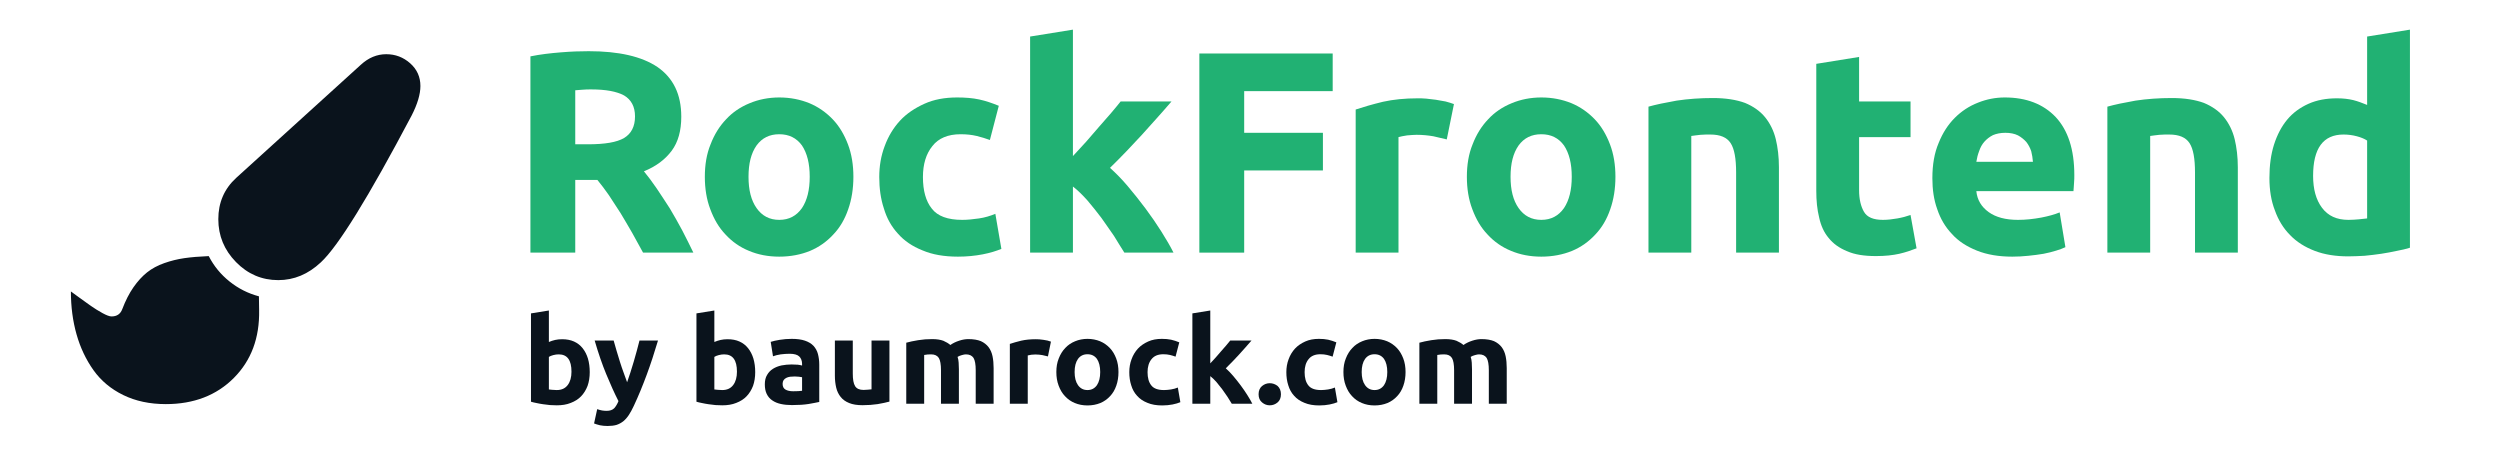 <?xml version="1.0" encoding="UTF-8" standalone="no"?>
<!DOCTYPE svg PUBLIC "-//W3C//DTD SVG 1.1//EN" "http://www.w3.org/Graphics/SVG/1.1/DTD/svg11.dtd">
<svg width="100%" height="100%" viewBox="0 0 551 101" version="1.1" xmlns="http://www.w3.org/2000/svg" xmlns:xlink="http://www.w3.org/1999/xlink" xml:space="preserve" xmlns:serif="http://www.serif.com/" style="fill-rule:evenodd;clip-rule:evenodd;stroke-linejoin:round;stroke-miterlimit:2;">
    <g transform="matrix(1.033,0,0,1.033,-64.928,1.605)">
        <g transform="matrix(61.307,0,0,61.307,171.12,52.346)">
            <path d="M0.283,-0.701C0.387,-0.701 0.467,-0.683 0.522,-0.646C0.577,-0.608 0.605,-0.551 0.605,-0.473C0.605,-0.424 0.594,-0.385 0.572,-0.355C0.549,-0.324 0.517,-0.3 0.475,-0.283C0.489,-0.266 0.504,-0.246 0.519,-0.224C0.534,-0.201 0.55,-0.178 0.565,-0.154C0.58,-0.129 0.594,-0.104 0.608,-0.078C0.622,-0.051 0.635,-0.025 0.647,-0L0.472,-0C0.459,-0.023 0.447,-0.046 0.434,-0.069C0.421,-0.092 0.407,-0.115 0.394,-0.137C0.38,-0.159 0.366,-0.18 0.353,-0.2C0.34,-0.219 0.326,-0.237 0.313,-0.253L0.236,-0.253L0.236,-0L0.08,-0L0.08,-0.683C0.114,-0.69 0.149,-0.694 0.186,-0.697C0.222,-0.7 0.254,-0.701 0.283,-0.701ZM0.292,-0.568C0.281,-0.568 0.271,-0.568 0.262,-0.567C0.253,-0.566 0.244,-0.566 0.236,-0.565L0.236,-0.377L0.28,-0.377C0.339,-0.377 0.381,-0.384 0.406,-0.399C0.431,-0.414 0.444,-0.439 0.444,-0.474C0.444,-0.508 0.431,-0.532 0.406,-0.547C0.38,-0.561 0.342,-0.568 0.292,-0.568Z" style="fill:rgb(33,177,115);fill-rule:nonzero;"/>
        </g>
        <g transform="matrix(61.307,0,0,61.307,210.479,52.346)">
            <path d="M0.562,-0.264C0.562,-0.223 0.556,-0.185 0.544,-0.151C0.532,-0.116 0.515,-0.087 0.492,-0.063C0.469,-0.038 0.442,-0.019 0.411,-0.006C0.379,0.007 0.343,0.014 0.304,0.014C0.265,0.014 0.23,0.007 0.199,-0.006C0.167,-0.019 0.14,-0.038 0.117,-0.063C0.094,-0.087 0.077,-0.116 0.064,-0.151C0.051,-0.185 0.045,-0.223 0.045,-0.264C0.045,-0.305 0.051,-0.343 0.065,-0.377C0.078,-0.411 0.096,-0.44 0.119,-0.464C0.141,-0.488 0.169,-0.507 0.201,-0.52C0.232,-0.533 0.267,-0.54 0.304,-0.54C0.342,-0.54 0.377,-0.533 0.409,-0.52C0.44,-0.507 0.467,-0.488 0.49,-0.464C0.513,-0.44 0.53,-0.411 0.543,-0.377C0.556,-0.343 0.562,-0.305 0.562,-0.264ZM0.41,-0.264C0.41,-0.31 0.401,-0.346 0.383,-0.373C0.364,-0.399 0.338,-0.412 0.304,-0.412C0.27,-0.412 0.244,-0.399 0.225,-0.373C0.206,-0.346 0.197,-0.31 0.197,-0.264C0.197,-0.218 0.206,-0.182 0.225,-0.155C0.244,-0.128 0.27,-0.114 0.304,-0.114C0.338,-0.114 0.364,-0.128 0.383,-0.155C0.401,-0.182 0.41,-0.218 0.41,-0.264Z" style="fill:rgb(33,177,115);fill-rule:nonzero;"/>
        </g>
        <g transform="matrix(61.307,0,0,61.307,247.693,52.346)">
            <path d="M0.045,-0.263C0.045,-0.301 0.051,-0.337 0.064,-0.371C0.076,-0.404 0.094,-0.434 0.117,-0.459C0.14,-0.484 0.169,-0.503 0.202,-0.518C0.235,-0.533 0.273,-0.54 0.316,-0.54C0.344,-0.54 0.37,-0.538 0.393,-0.533C0.416,-0.528 0.439,-0.52 0.461,-0.511L0.43,-0.392C0.416,-0.397 0.401,-0.402 0.384,-0.406C0.367,-0.41 0.349,-0.412 0.328,-0.412C0.284,-0.412 0.251,-0.398 0.23,-0.371C0.208,-0.344 0.197,-0.308 0.197,-0.263C0.197,-0.216 0.207,-0.179 0.228,-0.153C0.248,-0.127 0.283,-0.114 0.334,-0.114C0.352,-0.114 0.371,-0.116 0.392,-0.119C0.413,-0.122 0.432,-0.128 0.449,-0.135L0.47,-0.013C0.453,-0.006 0.431,0.001 0.405,0.006C0.379,0.011 0.35,0.014 0.319,0.014C0.271,0.014 0.23,0.007 0.195,-0.008C0.16,-0.022 0.132,-0.041 0.11,-0.066C0.087,-0.091 0.071,-0.12 0.061,-0.154C0.05,-0.187 0.045,-0.224 0.045,-0.263Z" style="fill:rgb(33,177,115);fill-rule:nonzero;"/>
        </g>
        <g transform="matrix(61.307,0,0,61.307,278.346,52.346)">
            <path d="M0.219,-0.336C0.234,-0.352 0.249,-0.369 0.265,-0.386C0.28,-0.403 0.295,-0.421 0.31,-0.438C0.325,-0.455 0.339,-0.471 0.352,-0.486C0.365,-0.501 0.376,-0.515 0.385,-0.526L0.562,-0.526C0.527,-0.485 0.492,-0.447 0.459,-0.41C0.425,-0.373 0.388,-0.334 0.348,-0.295C0.368,-0.277 0.389,-0.256 0.41,-0.231C0.431,-0.206 0.452,-0.18 0.472,-0.153C0.492,-0.126 0.51,-0.1 0.527,-0.073C0.544,-0.046 0.558,-0.022 0.569,-0L0.398,-0C0.387,-0.017 0.375,-0.037 0.362,-0.058C0.348,-0.079 0.333,-0.099 0.318,-0.121C0.303,-0.141 0.286,-0.162 0.27,-0.181C0.253,-0.2 0.236,-0.217 0.219,-0.23L0.219,-0L0.07,-0L0.07,-0.752L0.219,-0.776L0.219,-0.336Z" style="fill:rgb(33,177,115);fill-rule:nonzero;"/>
        </g>
        <g transform="matrix(61.307,0,0,61.307,313.843,52.346)">
            <path d="M0.08,-0L0.08,-0.693L0.544,-0.693L0.544,-0.562L0.236,-0.562L0.236,-0.417L0.51,-0.417L0.51,-0.286L0.236,-0.286L0.236,-0L0.08,-0Z" style="fill:rgb(33,177,115);fill-rule:nonzero;"/>
        </g>
        <g transform="matrix(61.307,0,0,61.307,347.808,52.346)">
            <path d="M0.387,-0.394C0.374,-0.397 0.358,-0.401 0.34,-0.405C0.322,-0.408 0.303,-0.41 0.282,-0.41C0.273,-0.41 0.262,-0.409 0.249,-0.408C0.236,-0.406 0.226,-0.404 0.219,-0.402L0.219,-0L0.07,-0L0.07,-0.498C0.097,-0.507 0.128,-0.516 0.165,-0.525C0.201,-0.533 0.241,-0.537 0.286,-0.537C0.294,-0.537 0.304,-0.537 0.315,-0.536C0.326,-0.535 0.338,-0.533 0.349,-0.532C0.36,-0.53 0.372,-0.528 0.383,-0.526C0.394,-0.523 0.404,-0.52 0.412,-0.517L0.387,-0.394Z" style="fill:rgb(33,177,115);fill-rule:nonzero;"/>
        </g>
        <g transform="matrix(61.307,0,0,61.307,373.066,52.346)">
            <path d="M0.562,-0.264C0.562,-0.223 0.556,-0.185 0.544,-0.151C0.532,-0.116 0.515,-0.087 0.492,-0.063C0.469,-0.038 0.442,-0.019 0.411,-0.006C0.379,0.007 0.343,0.014 0.304,0.014C0.265,0.014 0.23,0.007 0.199,-0.006C0.167,-0.019 0.14,-0.038 0.117,-0.063C0.094,-0.087 0.077,-0.116 0.064,-0.151C0.051,-0.185 0.045,-0.223 0.045,-0.264C0.045,-0.305 0.051,-0.343 0.065,-0.377C0.078,-0.411 0.096,-0.44 0.119,-0.464C0.141,-0.488 0.169,-0.507 0.201,-0.52C0.232,-0.533 0.267,-0.54 0.304,-0.54C0.342,-0.54 0.377,-0.533 0.409,-0.52C0.44,-0.507 0.467,-0.488 0.49,-0.464C0.513,-0.44 0.53,-0.411 0.543,-0.377C0.556,-0.343 0.562,-0.305 0.562,-0.264ZM0.41,-0.264C0.41,-0.31 0.401,-0.346 0.383,-0.373C0.364,-0.399 0.338,-0.412 0.304,-0.412C0.27,-0.412 0.244,-0.399 0.225,-0.373C0.206,-0.346 0.197,-0.31 0.197,-0.264C0.197,-0.218 0.206,-0.182 0.225,-0.155C0.244,-0.128 0.27,-0.114 0.304,-0.114C0.338,-0.114 0.364,-0.128 0.383,-0.155C0.401,-0.182 0.41,-0.218 0.41,-0.264Z" style="fill:rgb(33,177,115);fill-rule:nonzero;"/>
        </g>
        <g transform="matrix(61.307,0,0,61.307,410.28,52.346)">
            <path d="M0.07,-0.508C0.095,-0.515 0.128,-0.522 0.168,-0.529C0.208,-0.535 0.25,-0.538 0.294,-0.538C0.339,-0.538 0.376,-0.532 0.406,-0.521C0.435,-0.509 0.459,-0.492 0.476,-0.471C0.493,-0.45 0.506,-0.424 0.513,-0.395C0.52,-0.366 0.524,-0.333 0.524,-0.297L0.524,-0L0.375,-0L0.375,-0.279C0.375,-0.327 0.369,-0.361 0.356,-0.381C0.343,-0.401 0.32,-0.411 0.285,-0.411C0.274,-0.411 0.263,-0.411 0.251,-0.41C0.239,-0.409 0.228,-0.407 0.219,-0.406L0.219,-0L0.07,-0L0.07,-0.508Z" style="fill:rgb(33,177,115);fill-rule:nonzero;"/>
        </g>
        <g transform="matrix(61.307,0,0,61.307,446.39,52.346)">
            <path d="M0.065,-0.657L0.214,-0.681L0.214,-0.526L0.393,-0.526L0.393,-0.402L0.214,-0.402L0.214,-0.217C0.214,-0.186 0.22,-0.161 0.231,-0.142C0.242,-0.123 0.264,-0.114 0.297,-0.114C0.313,-0.114 0.33,-0.116 0.347,-0.119C0.364,-0.122 0.379,-0.126 0.393,-0.131L0.414,-0.015C0.396,-0.008 0.376,-0.001 0.354,0.004C0.332,0.009 0.305,0.012 0.273,0.012C0.232,0.012 0.199,0.007 0.172,-0.005C0.145,-0.016 0.124,-0.031 0.108,-0.051C0.092,-0.07 0.081,-0.094 0.075,-0.122C0.068,-0.15 0.065,-0.181 0.065,-0.215L0.065,-0.657Z" style="fill:rgb(33,177,115);fill-rule:nonzero;"/>
        </g>
        <g transform="matrix(61.307,0,0,61.307,472.384,52.346)">
            <path d="M0.045,-0.259C0.045,-0.306 0.052,-0.347 0.067,-0.382C0.081,-0.417 0.1,-0.446 0.123,-0.469C0.146,-0.492 0.173,-0.51 0.204,-0.522C0.234,-0.534 0.265,-0.54 0.297,-0.54C0.372,-0.54 0.431,-0.517 0.474,-0.472C0.517,-0.426 0.539,-0.359 0.539,-0.27C0.539,-0.261 0.539,-0.252 0.538,-0.242C0.537,-0.231 0.537,-0.222 0.536,-0.214L0.198,-0.214C0.201,-0.183 0.216,-0.159 0.241,-0.141C0.266,-0.123 0.3,-0.114 0.343,-0.114C0.37,-0.114 0.397,-0.117 0.424,-0.122C0.45,-0.127 0.471,-0.133 0.488,-0.14L0.508,-0.019C0.5,-0.015 0.489,-0.011 0.476,-0.007C0.463,-0.003 0.448,0.001 0.432,0.004C0.415,0.007 0.398,0.009 0.379,0.011C0.36,0.013 0.342,0.014 0.323,0.014C0.276,0.014 0.235,0.007 0.2,-0.007C0.165,-0.021 0.135,-0.04 0.113,-0.065C0.09,-0.089 0.073,-0.118 0.062,-0.151C0.05,-0.184 0.045,-0.22 0.045,-0.259ZM0.395,-0.316C0.394,-0.329 0.392,-0.341 0.389,-0.353C0.385,-0.365 0.379,-0.376 0.372,-0.385C0.364,-0.394 0.354,-0.402 0.343,-0.408C0.331,-0.414 0.316,-0.417 0.299,-0.417C0.282,-0.417 0.268,-0.414 0.256,-0.409C0.244,-0.403 0.234,-0.395 0.226,-0.386C0.218,-0.377 0.212,-0.366 0.208,-0.354C0.203,-0.341 0.2,-0.329 0.198,-0.316L0.395,-0.316Z" style="fill:rgb(33,177,115);fill-rule:nonzero;"/>
        </g>
        <g transform="matrix(61.307,0,0,61.307,508.188,52.346)">
            <path d="M0.07,-0.508C0.095,-0.515 0.128,-0.522 0.168,-0.529C0.208,-0.535 0.25,-0.538 0.294,-0.538C0.339,-0.538 0.376,-0.532 0.406,-0.521C0.435,-0.509 0.459,-0.492 0.476,-0.471C0.493,-0.45 0.506,-0.424 0.513,-0.395C0.52,-0.366 0.524,-0.333 0.524,-0.297L0.524,-0L0.375,-0L0.375,-0.279C0.375,-0.327 0.369,-0.361 0.356,-0.381C0.343,-0.401 0.32,-0.411 0.285,-0.411C0.274,-0.411 0.263,-0.411 0.251,-0.41C0.239,-0.409 0.228,-0.407 0.219,-0.406L0.219,-0L0.07,-0L0.07,-0.508Z" style="fill:rgb(33,177,115);fill-rule:nonzero;"/>
        </g>
        <g transform="matrix(61.307,0,0,61.307,544.298,52.346)">
            <path d="M0.197,-0.267C0.197,-0.221 0.207,-0.184 0.228,-0.156C0.249,-0.128 0.279,-0.114 0.32,-0.114C0.333,-0.114 0.346,-0.115 0.357,-0.116C0.368,-0.117 0.378,-0.118 0.385,-0.119L0.385,-0.39C0.376,-0.396 0.364,-0.401 0.349,-0.405C0.334,-0.409 0.318,-0.411 0.303,-0.411C0.232,-0.411 0.197,-0.363 0.197,-0.267ZM0.534,-0.017C0.521,-0.013 0.505,-0.009 0.488,-0.006C0.471,-0.002 0.452,0.001 0.434,0.004C0.415,0.007 0.395,0.009 0.376,0.011C0.356,0.012 0.337,0.013 0.319,0.013C0.276,0.013 0.237,0.007 0.203,-0.006C0.169,-0.019 0.14,-0.037 0.117,-0.061C0.094,-0.084 0.076,-0.113 0.064,-0.147C0.051,-0.18 0.045,-0.218 0.045,-0.26C0.045,-0.303 0.05,-0.341 0.061,-0.376C0.072,-0.41 0.087,-0.439 0.107,-0.463C0.127,-0.487 0.152,-0.505 0.181,-0.518C0.21,-0.531 0.243,-0.537 0.28,-0.537C0.301,-0.537 0.319,-0.535 0.336,-0.531C0.352,-0.527 0.368,-0.521 0.385,-0.514L0.385,-0.752L0.534,-0.776L0.534,-0.017Z" style="fill:rgb(33,177,115);fill-rule:nonzero;"/>
        </g>
    </g>
    <g transform="matrix(0.432,0,0,0.432,41.25,66.374)">
        <g transform="matrix(61.307,0,0,61.307,171.12,52.346)">
            <path d="M0.407,-0.267C0.407,-0.363 0.372,-0.411 0.301,-0.411C0.286,-0.411 0.271,-0.409 0.256,-0.405C0.241,-0.401 0.228,-0.396 0.219,-0.39L0.219,-0.119C0.226,-0.118 0.236,-0.117 0.247,-0.116C0.258,-0.115 0.271,-0.114 0.284,-0.114C0.325,-0.114 0.355,-0.128 0.376,-0.156C0.397,-0.184 0.407,-0.221 0.407,-0.267ZM0.559,-0.263C0.559,-0.221 0.553,-0.183 0.541,-0.149C0.528,-0.115 0.51,-0.086 0.487,-0.062C0.464,-0.038 0.435,-0.02 0.401,-0.007C0.367,0.007 0.328,0.013 0.285,0.013C0.267,0.013 0.248,0.012 0.229,0.011C0.209,0.009 0.19,0.007 0.171,0.004C0.152,0.001 0.133,-0.002 0.116,-0.006C0.099,-0.009 0.083,-0.013 0.07,-0.017L0.07,-0.752L0.219,-0.776L0.219,-0.514C0.236,-0.521 0.253,-0.527 0.271,-0.531C0.289,-0.535 0.308,-0.537 0.329,-0.537C0.366,-0.537 0.399,-0.531 0.428,-0.518C0.457,-0.505 0.481,-0.486 0.5,-0.462C0.519,-0.438 0.534,-0.409 0.544,-0.376C0.554,-0.342 0.559,-0.304 0.559,-0.263Z" style="fill:rgb(10,19,28);fill-rule:nonzero;"/>
        </g>
        <g transform="matrix(61.307,0,0,61.307,207.291,52.346)">
            <path d="M0.537,-0.526C0.507,-0.425 0.476,-0.33 0.443,-0.241C0.41,-0.152 0.375,-0.066 0.336,0.017C0.322,0.047 0.308,0.073 0.294,0.094C0.28,0.115 0.265,0.132 0.248,0.146C0.231,0.159 0.213,0.169 0.192,0.176C0.171,0.182 0.146,0.185 0.118,0.185C0.095,0.185 0.073,0.183 0.054,0.179C0.034,0.174 0.018,0.169 0.005,0.164L0.031,0.045C0.046,0.05 0.06,0.054 0.072,0.056C0.084,0.058 0.097,0.059 0.11,0.059C0.137,0.059 0.157,0.052 0.172,0.038C0.186,0.023 0.198,0.003 0.208,-0.022C0.174,-0.089 0.14,-0.164 0.106,-0.247C0.072,-0.329 0.04,-0.423 0.01,-0.526L0.168,-0.526C0.175,-0.5 0.183,-0.472 0.192,-0.442C0.201,-0.411 0.21,-0.381 0.22,-0.35C0.23,-0.319 0.24,-0.288 0.251,-0.259C0.261,-0.23 0.271,-0.203 0.28,-0.179C0.289,-0.203 0.298,-0.23 0.307,-0.259C0.316,-0.288 0.326,-0.319 0.335,-0.35C0.343,-0.381 0.352,-0.411 0.361,-0.442C0.369,-0.472 0.376,-0.5 0.383,-0.526L0.537,-0.526Z" style="fill:rgb(10,19,28);fill-rule:nonzero;"/>
        </g>
        <g transform="matrix(61.307,0,0,61.307,255.54,52.346)">
            <path d="M0.407,-0.267C0.407,-0.363 0.372,-0.411 0.301,-0.411C0.286,-0.411 0.271,-0.409 0.256,-0.405C0.241,-0.401 0.228,-0.396 0.219,-0.39L0.219,-0.119C0.226,-0.118 0.236,-0.117 0.247,-0.116C0.258,-0.115 0.271,-0.114 0.284,-0.114C0.325,-0.114 0.355,-0.128 0.376,-0.156C0.397,-0.184 0.407,-0.221 0.407,-0.267ZM0.559,-0.263C0.559,-0.221 0.553,-0.183 0.541,-0.149C0.528,-0.115 0.51,-0.086 0.487,-0.062C0.464,-0.038 0.435,-0.02 0.401,-0.007C0.367,0.007 0.328,0.013 0.285,0.013C0.267,0.013 0.248,0.012 0.229,0.011C0.209,0.009 0.19,0.007 0.171,0.004C0.152,0.001 0.133,-0.002 0.116,-0.006C0.099,-0.009 0.083,-0.013 0.07,-0.017L0.07,-0.752L0.219,-0.776L0.219,-0.514C0.236,-0.521 0.253,-0.527 0.271,-0.531C0.289,-0.535 0.308,-0.537 0.329,-0.537C0.366,-0.537 0.399,-0.531 0.428,-0.518C0.457,-0.505 0.481,-0.486 0.5,-0.462C0.519,-0.438 0.534,-0.409 0.544,-0.376C0.554,-0.342 0.559,-0.304 0.559,-0.263Z" style="fill:rgb(10,19,28);fill-rule:nonzero;"/>
        </g>
        <g transform="matrix(61.307,0,0,61.307,292.57,52.346)">
            <path d="M0.271,-0.104C0.286,-0.104 0.3,-0.104 0.313,-0.105C0.326,-0.106 0.337,-0.107 0.345,-0.108L0.345,-0.221C0.339,-0.222 0.33,-0.224 0.318,-0.225C0.306,-0.226 0.295,-0.227 0.285,-0.227C0.271,-0.227 0.258,-0.226 0.246,-0.225C0.233,-0.223 0.222,-0.22 0.213,-0.215C0.204,-0.21 0.196,-0.204 0.191,-0.196C0.186,-0.188 0.183,-0.178 0.183,-0.166C0.183,-0.143 0.191,-0.127 0.207,-0.118C0.222,-0.109 0.244,-0.104 0.271,-0.104ZM0.259,-0.54C0.303,-0.54 0.34,-0.535 0.369,-0.525C0.398,-0.515 0.422,-0.501 0.44,-0.482C0.457,-0.463 0.47,-0.441 0.477,-0.414C0.484,-0.387 0.488,-0.358 0.488,-0.325L0.488,-0.015C0.467,-0.01 0.437,-0.005 0.399,0.002C0.361,0.008 0.315,0.011 0.261,0.011C0.227,0.011 0.196,0.008 0.169,0.002C0.141,-0.004 0.117,-0.014 0.097,-0.028C0.077,-0.041 0.062,-0.059 0.051,-0.081C0.04,-0.103 0.035,-0.13 0.035,-0.162C0.035,-0.193 0.041,-0.219 0.054,-0.24C0.066,-0.261 0.082,-0.278 0.103,-0.291C0.124,-0.304 0.147,-0.313 0.174,-0.319C0.201,-0.324 0.228,-0.327 0.257,-0.327C0.276,-0.327 0.294,-0.326 0.309,-0.325C0.324,-0.323 0.336,-0.321 0.345,-0.318L0.345,-0.332C0.345,-0.357 0.337,-0.378 0.322,-0.393C0.307,-0.408 0.28,-0.416 0.242,-0.416C0.217,-0.416 0.192,-0.414 0.167,-0.411C0.142,-0.407 0.121,-0.402 0.103,-0.395L0.084,-0.515C0.093,-0.518 0.103,-0.521 0.117,-0.524C0.13,-0.527 0.144,-0.529 0.159,-0.532C0.174,-0.534 0.191,-0.536 0.208,-0.538C0.225,-0.539 0.242,-0.54 0.259,-0.54Z" style="fill:rgb(10,19,28);fill-rule:nonzero;"/>
        </g>
        <g transform="matrix(61.307,0,0,61.307,326.473,52.346)">
            <path d="M0.519,-0.018C0.494,-0.011 0.461,-0.004 0.421,0.003C0.381,0.009 0.339,0.012 0.295,0.012C0.25,0.012 0.213,0.006 0.184,-0.006C0.154,-0.018 0.13,-0.035 0.113,-0.057C0.096,-0.078 0.083,-0.104 0.076,-0.134C0.069,-0.164 0.065,-0.197 0.065,-0.233L0.065,-0.526L0.214,-0.526L0.214,-0.251C0.214,-0.203 0.22,-0.168 0.233,-0.147C0.246,-0.126 0.269,-0.115 0.304,-0.115C0.315,-0.115 0.326,-0.116 0.338,-0.117C0.35,-0.118 0.361,-0.119 0.37,-0.12L0.37,-0.526L0.519,-0.526L0.519,-0.018Z" style="fill:rgb(10,19,28);fill-rule:nonzero;"/>
        </g>
        <g transform="matrix(61.307,0,0,61.307,362.583,52.346)">
            <path d="M0.359,-0.279C0.359,-0.327 0.353,-0.361 0.341,-0.381C0.328,-0.401 0.307,-0.411 0.277,-0.411C0.268,-0.411 0.258,-0.411 0.248,-0.41C0.238,-0.409 0.228,-0.407 0.219,-0.406L0.219,-0L0.07,-0L0.07,-0.508C0.083,-0.511 0.097,-0.515 0.115,-0.519C0.132,-0.522 0.15,-0.526 0.169,-0.529C0.188,-0.532 0.207,-0.534 0.227,-0.536C0.247,-0.537 0.267,-0.538 0.286,-0.538C0.324,-0.538 0.355,-0.533 0.379,-0.524C0.402,-0.514 0.422,-0.502 0.437,-0.489C0.458,-0.504 0.483,-0.516 0.511,-0.525C0.538,-0.534 0.564,-0.538 0.587,-0.538C0.629,-0.538 0.664,-0.532 0.691,-0.521C0.717,-0.509 0.739,-0.492 0.755,-0.471C0.771,-0.45 0.782,-0.424 0.788,-0.395C0.794,-0.366 0.797,-0.333 0.797,-0.297L0.797,-0L0.648,-0L0.648,-0.279C0.648,-0.327 0.642,-0.361 0.63,-0.381C0.617,-0.401 0.596,-0.411 0.566,-0.411C0.558,-0.411 0.547,-0.409 0.533,-0.405C0.518,-0.401 0.506,-0.396 0.497,-0.39C0.502,-0.375 0.505,-0.359 0.506,-0.342C0.507,-0.325 0.508,-0.306 0.508,-0.287L0.508,-0L0.359,-0L0.359,-0.279Z" style="fill:rgb(10,19,28);fill-rule:nonzero;"/>
        </g>
        <g transform="matrix(61.307,0,0,61.307,415.43,52.346)">
            <path d="M0.387,-0.394C0.374,-0.397 0.358,-0.401 0.34,-0.405C0.322,-0.408 0.303,-0.41 0.282,-0.41C0.273,-0.41 0.262,-0.409 0.249,-0.408C0.236,-0.406 0.226,-0.404 0.219,-0.402L0.219,-0L0.07,-0L0.07,-0.498C0.097,-0.507 0.128,-0.516 0.165,-0.525C0.201,-0.533 0.241,-0.537 0.286,-0.537C0.294,-0.537 0.304,-0.537 0.315,-0.536C0.326,-0.535 0.338,-0.533 0.349,-0.532C0.36,-0.53 0.372,-0.528 0.383,-0.526C0.394,-0.523 0.404,-0.52 0.412,-0.517L0.387,-0.394Z" style="fill:rgb(10,19,28);fill-rule:nonzero;"/>
        </g>
        <g transform="matrix(61.307,0,0,61.307,440.688,52.346)">
            <path d="M0.562,-0.264C0.562,-0.223 0.556,-0.185 0.544,-0.151C0.532,-0.116 0.515,-0.087 0.492,-0.063C0.469,-0.038 0.442,-0.019 0.411,-0.006C0.379,0.007 0.343,0.014 0.304,0.014C0.265,0.014 0.23,0.007 0.199,-0.006C0.167,-0.019 0.14,-0.038 0.117,-0.063C0.094,-0.087 0.077,-0.116 0.064,-0.151C0.051,-0.185 0.045,-0.223 0.045,-0.264C0.045,-0.305 0.051,-0.343 0.065,-0.377C0.078,-0.411 0.096,-0.44 0.119,-0.464C0.141,-0.488 0.169,-0.507 0.201,-0.52C0.232,-0.533 0.267,-0.54 0.304,-0.54C0.342,-0.54 0.377,-0.533 0.409,-0.52C0.44,-0.507 0.467,-0.488 0.49,-0.464C0.513,-0.44 0.53,-0.411 0.543,-0.377C0.556,-0.343 0.562,-0.305 0.562,-0.264ZM0.41,-0.264C0.41,-0.31 0.401,-0.346 0.383,-0.373C0.364,-0.399 0.338,-0.412 0.304,-0.412C0.27,-0.412 0.244,-0.399 0.225,-0.373C0.206,-0.346 0.197,-0.31 0.197,-0.264C0.197,-0.218 0.206,-0.182 0.225,-0.155C0.244,-0.128 0.27,-0.114 0.304,-0.114C0.338,-0.114 0.364,-0.128 0.383,-0.155C0.401,-0.182 0.41,-0.218 0.41,-0.264Z" style="fill:rgb(10,19,28);fill-rule:nonzero;"/>
        </g>
        <g transform="matrix(61.307,0,0,61.307,477.902,52.346)">
            <path d="M0.045,-0.263C0.045,-0.301 0.051,-0.337 0.064,-0.371C0.076,-0.404 0.094,-0.434 0.117,-0.459C0.14,-0.484 0.169,-0.503 0.202,-0.518C0.235,-0.533 0.273,-0.54 0.316,-0.54C0.344,-0.54 0.37,-0.538 0.393,-0.533C0.416,-0.528 0.439,-0.52 0.461,-0.511L0.43,-0.392C0.416,-0.397 0.401,-0.402 0.384,-0.406C0.367,-0.41 0.349,-0.412 0.328,-0.412C0.284,-0.412 0.251,-0.398 0.23,-0.371C0.208,-0.344 0.197,-0.308 0.197,-0.263C0.197,-0.216 0.207,-0.179 0.228,-0.153C0.248,-0.127 0.283,-0.114 0.334,-0.114C0.352,-0.114 0.371,-0.116 0.392,-0.119C0.413,-0.122 0.432,-0.128 0.449,-0.135L0.47,-0.013C0.453,-0.006 0.431,0.001 0.405,0.006C0.379,0.011 0.35,0.014 0.319,0.014C0.271,0.014 0.23,0.007 0.195,-0.008C0.16,-0.022 0.132,-0.041 0.11,-0.066C0.087,-0.091 0.071,-0.12 0.061,-0.154C0.05,-0.187 0.045,-0.224 0.045,-0.263Z" style="fill:rgb(10,19,28);fill-rule:nonzero;"/>
        </g>
        <g transform="matrix(61.307,0,0,61.307,508.556,52.346)">
            <path d="M0.219,-0.336C0.234,-0.352 0.249,-0.369 0.265,-0.386C0.28,-0.403 0.295,-0.421 0.31,-0.438C0.325,-0.455 0.339,-0.471 0.352,-0.486C0.365,-0.501 0.376,-0.515 0.385,-0.526L0.562,-0.526C0.527,-0.485 0.492,-0.447 0.459,-0.41C0.425,-0.373 0.388,-0.334 0.348,-0.295C0.368,-0.277 0.389,-0.256 0.41,-0.231C0.431,-0.206 0.452,-0.18 0.472,-0.153C0.492,-0.126 0.51,-0.1 0.527,-0.073C0.544,-0.046 0.558,-0.022 0.569,-0L0.398,-0C0.387,-0.017 0.375,-0.037 0.362,-0.058C0.348,-0.079 0.333,-0.099 0.318,-0.121C0.303,-0.141 0.286,-0.162 0.27,-0.181C0.253,-0.2 0.236,-0.217 0.219,-0.23L0.219,-0L0.07,-0L0.07,-0.752L0.219,-0.776L0.219,-0.336Z" style="fill:rgb(10,19,28);fill-rule:nonzero;"/>
        </g>
        <g transform="matrix(61.307,0,0,61.307,544.788,52.346)">
            <path d="M0.216,-0.079C0.216,-0.049 0.206,-0.026 0.188,-0.011C0.169,0.005 0.147,0.013 0.123,0.013C0.099,0.013 0.078,0.005 0.059,-0.011C0.04,-0.026 0.03,-0.049 0.03,-0.079C0.03,-0.109 0.04,-0.132 0.059,-0.148C0.078,-0.163 0.099,-0.171 0.123,-0.171C0.147,-0.171 0.169,-0.163 0.188,-0.148C0.206,-0.132 0.216,-0.109 0.216,-0.079Z" style="fill:rgb(10,19,28);fill-rule:nonzero;"/>
        </g>
        <g transform="matrix(61.307,0,0,61.307,558.031,52.346)">
            <path d="M0.045,-0.263C0.045,-0.301 0.051,-0.337 0.064,-0.371C0.076,-0.404 0.094,-0.434 0.117,-0.459C0.14,-0.484 0.169,-0.503 0.202,-0.518C0.235,-0.533 0.273,-0.54 0.316,-0.54C0.344,-0.54 0.37,-0.538 0.393,-0.533C0.416,-0.528 0.439,-0.52 0.461,-0.511L0.43,-0.392C0.416,-0.397 0.401,-0.402 0.384,-0.406C0.367,-0.41 0.349,-0.412 0.328,-0.412C0.284,-0.412 0.251,-0.398 0.23,-0.371C0.208,-0.344 0.197,-0.308 0.197,-0.263C0.197,-0.216 0.207,-0.179 0.228,-0.153C0.248,-0.127 0.283,-0.114 0.334,-0.114C0.352,-0.114 0.371,-0.116 0.392,-0.119C0.413,-0.122 0.432,-0.128 0.449,-0.135L0.47,-0.013C0.453,-0.006 0.431,0.001 0.405,0.006C0.379,0.011 0.35,0.014 0.319,0.014C0.271,0.014 0.23,0.007 0.195,-0.008C0.16,-0.022 0.132,-0.041 0.11,-0.066C0.087,-0.091 0.071,-0.12 0.061,-0.154C0.05,-0.187 0.045,-0.224 0.045,-0.263Z" style="fill:rgb(10,19,28);fill-rule:nonzero;"/>
        </g>
        <g transform="matrix(61.307,0,0,61.307,587.152,52.346)">
            <path d="M0.562,-0.264C0.562,-0.223 0.556,-0.185 0.544,-0.151C0.532,-0.116 0.515,-0.087 0.492,-0.063C0.469,-0.038 0.442,-0.019 0.411,-0.006C0.379,0.007 0.343,0.014 0.304,0.014C0.265,0.014 0.23,0.007 0.199,-0.006C0.167,-0.019 0.14,-0.038 0.117,-0.063C0.094,-0.087 0.077,-0.116 0.064,-0.151C0.051,-0.185 0.045,-0.223 0.045,-0.264C0.045,-0.305 0.051,-0.343 0.065,-0.377C0.078,-0.411 0.096,-0.44 0.119,-0.464C0.141,-0.488 0.169,-0.507 0.201,-0.52C0.232,-0.533 0.267,-0.54 0.304,-0.54C0.342,-0.54 0.377,-0.533 0.409,-0.52C0.44,-0.507 0.467,-0.488 0.49,-0.464C0.513,-0.44 0.53,-0.411 0.543,-0.377C0.556,-0.343 0.562,-0.305 0.562,-0.264ZM0.41,-0.264C0.41,-0.31 0.401,-0.346 0.383,-0.373C0.364,-0.399 0.338,-0.412 0.304,-0.412C0.27,-0.412 0.244,-0.399 0.225,-0.373C0.206,-0.346 0.197,-0.31 0.197,-0.264C0.197,-0.218 0.206,-0.182 0.225,-0.155C0.244,-0.128 0.27,-0.114 0.304,-0.114C0.338,-0.114 0.364,-0.128 0.383,-0.155C0.401,-0.182 0.41,-0.218 0.41,-0.264Z" style="fill:rgb(10,19,28);fill-rule:nonzero;"/>
        </g>
        <g transform="matrix(61.307,0,0,61.307,624.365,52.346)">
            <path d="M0.359,-0.279C0.359,-0.327 0.353,-0.361 0.341,-0.381C0.328,-0.401 0.307,-0.411 0.277,-0.411C0.268,-0.411 0.258,-0.411 0.248,-0.41C0.238,-0.409 0.228,-0.407 0.219,-0.406L0.219,-0L0.07,-0L0.07,-0.508C0.083,-0.511 0.097,-0.515 0.115,-0.519C0.132,-0.522 0.15,-0.526 0.169,-0.529C0.188,-0.532 0.207,-0.534 0.227,-0.536C0.247,-0.537 0.267,-0.538 0.286,-0.538C0.324,-0.538 0.355,-0.533 0.379,-0.524C0.402,-0.514 0.422,-0.502 0.437,-0.489C0.458,-0.504 0.483,-0.516 0.511,-0.525C0.538,-0.534 0.564,-0.538 0.587,-0.538C0.629,-0.538 0.664,-0.532 0.691,-0.521C0.717,-0.509 0.739,-0.492 0.755,-0.471C0.771,-0.45 0.782,-0.424 0.788,-0.395C0.794,-0.366 0.797,-0.333 0.797,-0.297L0.797,-0L0.648,-0L0.648,-0.279C0.648,-0.327 0.642,-0.361 0.63,-0.381C0.617,-0.401 0.596,-0.411 0.566,-0.411C0.558,-0.411 0.547,-0.409 0.533,-0.405C0.518,-0.401 0.506,-0.396 0.497,-0.39C0.502,-0.375 0.505,-0.359 0.506,-0.342C0.507,-0.325 0.508,-0.306 0.508,-0.287L0.508,-0L0.359,-0L0.359,-0.279Z" style="fill:rgb(10,19,28);fill-rule:nonzero;"/>
        </g>
    </g>
    <g transform="matrix(2.41,0,0,2.41,15.625,11.946)">
        <path d="M28.839,0C29.673,0 30.402,0.277 31.027,0.83C31.652,1.384 31.964,2.077 31.964,2.911C31.964,3.661 31.696,4.56 31.161,5.607C27.208,13.095 24.44,17.571 22.857,19.036C21.702,20.119 20.405,20.661 18.964,20.661C17.464,20.661 16.176,20.11 15.098,19.009C14.021,17.908 13.482,16.601 13.482,15.089C13.482,13.565 14.03,12.304 15.125,11.304L26.518,0.964C27.22,0.321 27.994,0 28.839,0ZM12.607,18.464C13.071,19.369 13.705,20.143 14.509,20.786C15.313,21.429 16.208,21.881 17.196,22.143L17.214,23.411C17.262,25.946 16.491,28.012 14.902,29.607C13.313,31.202 11.238,32 8.679,32C7.214,32 5.917,31.723 4.786,31.17C3.655,30.616 2.747,29.857 2.063,28.893C1.378,27.929 0.863,26.839 0.518,25.625C0.173,24.411 0,23.101 0,21.696C0.083,21.756 0.327,21.935 0.732,22.232C1.137,22.53 1.506,22.795 1.839,23.027C2.173,23.259 2.524,23.476 2.893,23.679C3.262,23.881 3.536,23.982 3.714,23.982C4.202,23.982 4.53,23.762 4.696,23.321C4.994,22.536 5.336,21.866 5.723,21.313C6.11,20.759 6.524,20.307 6.964,19.955C7.405,19.604 7.929,19.321 8.536,19.107C9.143,18.893 9.756,18.741 10.375,18.652C10.994,18.563 11.738,18.5 12.607,18.464Z" style="fill:rgb(10,19,28);fill-rule:nonzero;"/>
    </g>
</svg>
